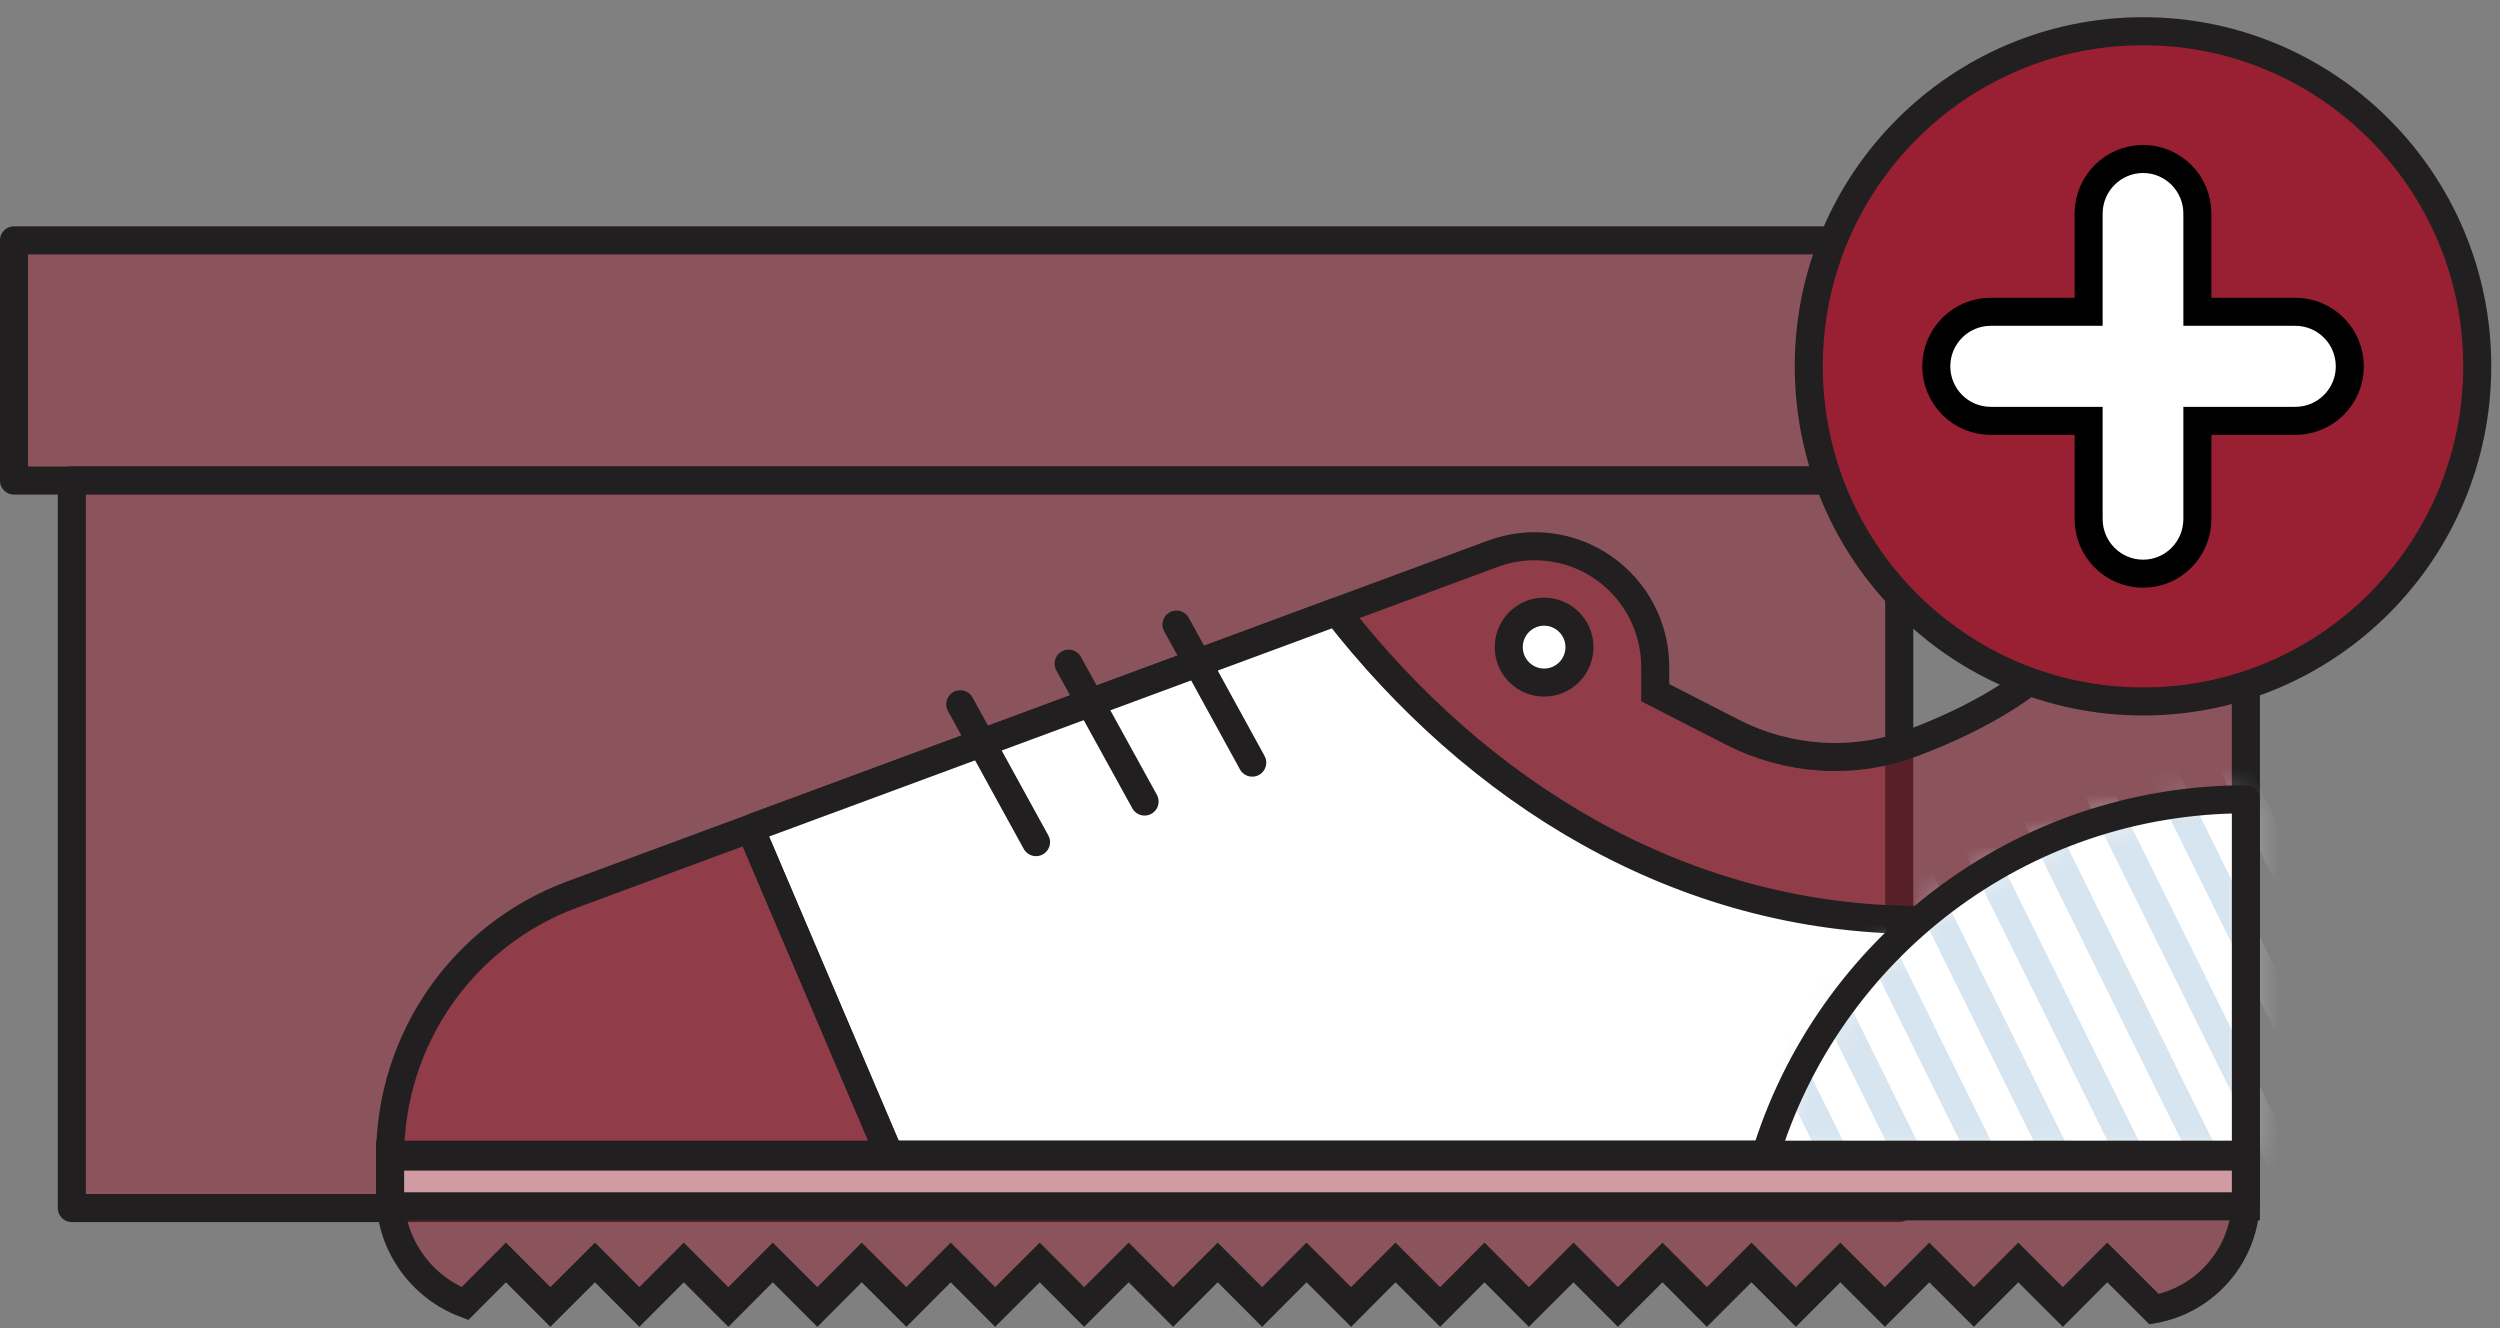 <svg width="96" height="51" viewBox="0 0 96 51" fill="none" xmlns="http://www.w3.org/2000/svg">
<rect x="0" y="0" width="96" height="51" fill="#808080" stroke="none"/>
<g clip-path="url(#clip0)">
<path fill-rule="evenodd" clip-rule="evenodd" d="M0.537 18.446H75.26V9.23H0.537V18.446Z" fill="#992032" fill-opacity="0.45"/>
<path fill-rule="evenodd" clip-rule="evenodd" d="M0.537 18.453H75.26V9.23H0.537V18.453Z" stroke="#211F1F" stroke-width="1.077" stroke-linejoin="round"/>
<path fill-rule="evenodd" clip-rule="evenodd" d="M2.758 46.389H72.931V18.446H2.758V46.389Z" fill="#992032" fill-opacity="0.45"/>
<path fill-rule="evenodd" clip-rule="evenodd" d="M2.758 46.389H72.931V18.446H2.758V46.389Z" stroke="#211F1F" stroke-width="1.077" stroke-linejoin="round"/>
<path fill-rule="evenodd" clip-rule="evenodd" d="M14.98 44.412C14.98 39.916 17.774 35.9 21.973 34.349L57.335 21.261C58.034 21.003 58.785 20.918 59.525 21.013C60.264 21.108 60.969 21.381 61.581 21.809C62.192 22.236 62.691 22.805 63.036 23.468C63.381 24.131 63.561 24.867 63.561 25.614V26.598L66.491 28.1C68.64 29.206 71.155 29.385 73.418 28.538C76.227 27.489 79.709 25.607 80.726 22.576C80.907 22.047 81.248 21.588 81.701 21.262C82.154 20.936 82.697 20.76 83.255 20.758H83.527C85.046 20.758 86.242 21.958 86.242 23.438V44.412H14.98Z" fill="#992032" fill-opacity="0.45"/>
<path fill-rule="evenodd" clip-rule="evenodd" d="M14.98 44.412C14.98 39.916 17.774 35.9 21.973 34.349L57.335 21.261C58.034 21.003 58.785 20.918 59.525 21.013C60.264 21.108 60.969 21.381 61.581 21.809C62.192 22.236 62.691 22.805 63.036 23.468C63.381 24.131 63.561 24.867 63.561 25.614V26.598L66.491 28.1C68.64 29.206 71.155 29.385 73.418 28.538C76.227 27.489 79.709 25.607 80.726 22.576C80.907 22.047 81.248 21.588 81.701 21.262C82.154 20.936 82.697 20.76 83.255 20.758H83.527C85.046 20.758 86.242 21.958 86.242 23.438V44.412H14.98V44.412Z" stroke="#211F1F" stroke-width="1.077"/>
<path fill-rule="evenodd" clip-rule="evenodd" d="M73.719 44.34V35.326C64.442 35.326 56.654 30.341 51.324 23.488L28.936 31.77V32.093L34.152 44.34H73.719Z" fill="white"/>
<path d="M51.324 23.488C56.654 30.341 64.442 35.326 73.719 35.326M73.719 44.34V35.326C64.442 35.326 56.654 30.341 51.324 23.488L28.936 31.77V32.093L34.152 44.34H73.719Z" stroke="#211F1F" stroke-width="1.077" stroke-linecap="round" stroke-linejoin="round"/>
<path fill-rule="evenodd" clip-rule="evenodd" d="M67.78 44.412H86.242V30.693C77.538 30.693 70.188 36.475 67.78 44.412Z" fill="white"/>
<mask id="mask0" mask-type="alpha" maskUnits="userSpaceOnUse" x="67" y="40" width="3" height="5">
<path d="M69.228 44.412H67.78C68.153 43.191 68.64 42.02 69.228 40.914V44.412Z" fill="white"/>
</mask>
<g mask="url(#mask0)">
<path d="M69.228 59.131L20.583 -39.271" stroke="#D7E5F0" stroke-width="1.077"/>
</g>
<mask id="mask1" mask-type="alpha" maskUnits="userSpaceOnUse" x="67" y="36" width="6" height="9">
<path d="M72.072 44.412H67.78C68.64 41.582 70.123 39.032 72.072 36.92V44.412Z" fill="white"/>
</mask>
<g mask="url(#mask1)">
<path d="M72.072 59.13L23.427 -39.271" stroke="#D7E5F0" stroke-width="1.077"/>
</g>
<mask id="mask2" mask-type="alpha" maskUnits="userSpaceOnUse" x="67" y="34" width="8" height="11">
<path d="M74.909 44.412H67.78C69.013 40.34 71.556 36.834 74.909 34.385V44.412Z" fill="white"/>
</mask>
<g mask="url(#mask2)">
<path d="M74.909 59.13L26.264 -39.271" stroke="#D7E5F0" stroke-width="1.077"/>
</g>
<mask id="mask3" mask-type="alpha" maskUnits="userSpaceOnUse" x="67" y="32" width="11" height="13">
<path d="M77.746 44.412H67.78C69.342 39.255 72.996 35.01 77.746 32.668V44.412Z" fill="white"/>
</mask>
<g mask="url(#mask3)">
<path d="M77.746 59.13L29.101 -39.271" stroke="#D7E5F0" stroke-width="1.077"/>
</g>
<mask id="mask4" mask-type="alpha" maskUnits="userSpaceOnUse" x="67" y="31" width="14" height="14">
<path d="M80.583 44.412H67.78C69.643 38.271 74.465 33.415 80.583 31.54V44.412Z" fill="white"/>
</mask>
<g mask="url(#mask4)">
<path d="M80.583 59.13L31.945 -39.271" stroke="#D7E5F0" stroke-width="1.077"/>
</g>
<mask id="mask5" mask-type="alpha" maskUnits="userSpaceOnUse" x="67" y="30" width="17" height="15">
<path d="M83.427 44.412H67.78C69.922 37.344 75.983 31.993 83.427 30.901V44.412Z" fill="white"/>
</mask>
<g mask="url(#mask5)">
<path d="M83.427 59.13L34.782 -39.271" stroke="#D7E5F0" stroke-width="1.077"/>
</g>
<mask id="mask6" mask-type="alpha" maskUnits="userSpaceOnUse" x="67" y="30" width="20" height="15">
<path d="M67.78 44.412H86.242V30.693C77.538 30.693 70.188 36.475 67.78 44.412Z" fill="white"/>
</mask>
<g mask="url(#mask6)">
<path d="M86.264 59.13L37.619 -39.271" stroke="#D7E5F0" stroke-width="1.077"/>
</g>
<mask id="mask7" mask-type="alpha" maskUnits="userSpaceOnUse" x="67" y="30" width="20" height="15">
<path d="M67.78 44.412H86.242V30.693C77.538 30.693 70.188 36.475 67.78 44.412Z" fill="white"/>
</mask>
<g mask="url(#mask7)">
<path d="M89.101 59.13L40.463 -39.271" stroke="#D7E5F0" stroke-width="1.077"/>
</g>
<mask id="mask8" mask-type="alpha" maskUnits="userSpaceOnUse" x="67" y="30" width="20" height="15">
<path d="M67.78 44.412H86.242V30.693C77.538 30.693 70.188 36.475 67.78 44.412Z" fill="white"/>
</mask>
<g mask="url(#mask8)">
<path d="M91.945 59.13L43.3 -39.271" stroke="#D7E5F0" stroke-width="1.077"/>
</g>
<mask id="mask9" mask-type="alpha" maskUnits="userSpaceOnUse" x="67" y="30" width="20" height="15">
<path d="M67.78 44.412H86.242V30.693C77.538 30.693 70.188 36.475 67.78 44.412Z" fill="white"/>
</mask>
<g mask="url(#mask9)">
<path d="M94.782 59.13L46.137 -39.271" stroke="#D7E5F0" stroke-width="1.077"/>
</g>
<mask id="mask10" mask-type="alpha" maskUnits="userSpaceOnUse" x="67" y="30" width="20" height="15">
<path d="M67.78 44.412H86.242V30.693C77.538 30.693 70.188 36.475 67.78 44.412Z" fill="white"/>
</mask>
<g mask="url(#mask10)">
<path d="M97.619 59.13L48.981 -39.271" stroke="#D7E5F0" stroke-width="1.077"/>
</g>
<mask id="mask11" mask-type="alpha" maskUnits="userSpaceOnUse" x="67" y="30" width="20" height="15">
<path d="M67.78 44.412H86.242V30.693C77.538 30.693 70.188 36.475 67.78 44.412Z" fill="white"/>
</mask>
<g mask="url(#mask11)">
<path d="M100.463 59.13L51.819 -39.271" stroke="#D7E5F0" stroke-width="1.077"/>
</g>
<mask id="mask12" mask-type="alpha" maskUnits="userSpaceOnUse" x="67" y="30" width="20" height="15">
<path d="M67.78 44.412H86.242V30.693C77.538 30.693 70.188 36.475 67.78 44.412Z" fill="white"/>
</mask>
<g mask="url(#mask12)">
<path d="M103.3 59.13L54.656 -39.271" stroke="#D7E5F0" stroke-width="1.077"/>
</g>
<mask id="mask13" mask-type="alpha" maskUnits="userSpaceOnUse" x="67" y="30" width="20" height="15">
<path d="M67.78 44.412H86.242V30.693C77.538 30.693 70.188 36.475 67.78 44.412Z" fill="white"/>
</mask>
<g mask="url(#mask13)">
<path d="M106.137 59.13L57.5 -39.271" stroke="#D7E5F0" stroke-width="1.077"/>
</g>
<mask id="mask14" mask-type="alpha" maskUnits="userSpaceOnUse" x="67" y="30" width="20" height="15">
<path d="M67.78 44.412H86.242V30.693C77.538 30.693 70.188 36.475 67.78 44.412Z" fill="white"/>
</mask>
<g mask="url(#mask14)">
<path d="M108.981 59.13L60.337 -39.271" stroke="#D7E5F0" stroke-width="1.077"/>
</g>
<mask id="mask15" mask-type="alpha" maskUnits="userSpaceOnUse" x="67" y="30" width="20" height="15">
<path d="M67.78 44.412H86.242V30.693C77.538 30.693 70.188 36.475 67.78 44.412Z" fill="white"/>
</mask>
<g mask="url(#mask15)">
<path d="M111.819 59.13L63.174 -39.271" stroke="#D7E5F0" stroke-width="1.077"/>
</g>
<mask id="mask16" mask-type="alpha" maskUnits="userSpaceOnUse" x="67" y="30" width="20" height="15">
<path d="M67.78 44.412H86.242V30.693C77.538 30.693 70.188 36.475 67.78 44.412Z" fill="white"/>
</mask>
<g mask="url(#mask16)">
<path d="M114.656 59.13L66.018 -39.271" stroke="#D7E5F0" stroke-width="1.077"/>
</g>
<path d="M36.874 27.044L39.783 32.338M67.78 44.412H86.242V30.693C77.538 30.693 70.188 36.475 67.78 44.412ZM28.929 32.086L34.152 44.341L28.929 32.086ZM45.177 23.984L48.086 29.285L45.177 23.984ZM41.036 25.485L43.952 30.779L41.036 25.485Z" stroke="#211F1F" stroke-width="1.077" stroke-linecap="round" stroke-linejoin="round"/>
<path fill-rule="evenodd" clip-rule="evenodd" d="M60.652 24.853C60.651 25.122 60.571 25.384 60.422 25.608C60.272 25.831 60.06 26.005 59.812 26.108C59.564 26.21 59.292 26.237 59.029 26.184C58.766 26.131 58.524 26.002 58.334 25.812C58.145 25.622 58.016 25.379 57.963 25.116C57.91 24.852 57.937 24.578 58.039 24.33C58.142 24.081 58.315 23.869 58.538 23.719C58.761 23.569 59.023 23.489 59.291 23.488C60.043 23.488 60.652 24.099 60.652 24.853Z" fill="white"/>
<path fill-rule="evenodd" clip-rule="evenodd" d="M60.652 24.853C60.651 25.122 60.571 25.384 60.422 25.608C60.272 25.831 60.06 26.005 59.812 26.108C59.564 26.21 59.292 26.237 59.029 26.184C58.766 26.131 58.524 26.002 58.334 25.812C58.145 25.622 58.016 25.379 57.963 25.116C57.91 24.852 57.937 24.578 58.039 24.33C58.142 24.081 58.315 23.869 58.538 23.719C58.761 23.569 59.023 23.489 59.291 23.488C60.043 23.488 60.652 24.099 60.652 24.853Z" stroke="#211F1F" stroke-width="1.077" stroke-linecap="round" stroke-linejoin="round"/>
<path fill-rule="evenodd" clip-rule="evenodd" d="M14.98 44.34V45.892C14.98 47.796 16.177 49.419 17.853 50.058L19.429 48.478L21.134 50.188L22.847 48.478L24.552 50.188L26.257 48.478L27.969 50.188L29.674 48.478L31.386 50.188L33.091 48.478L34.804 50.188L36.509 48.478L38.214 50.188L39.926 48.478L41.631 50.188L43.343 48.478L45.048 50.188L46.761 48.478L48.466 50.188L50.171 48.478L51.883 50.188L53.588 48.478L55.3 50.188L57.005 48.478L58.71 50.188L60.423 48.478L62.128 50.188L63.84 48.478L65.545 50.188L67.257 48.478L68.962 50.188L70.668 48.478L72.38 50.188L74.085 48.478L75.797 50.188L77.502 48.478L79.214 50.188L80.919 48.478L82.718 50.274C84.724 49.907 86.242 48.148 86.242 46.029V44.34H14.98Z" fill="#992032" fill-opacity="0.45"/>
<path fill-rule="evenodd" clip-rule="evenodd" d="M14.98 44.34V45.892C14.98 47.796 16.177 49.419 17.853 50.058L19.429 48.478L21.134 50.188L22.847 48.478L24.552 50.188L26.257 48.478L27.969 50.188L29.674 48.478L31.386 50.188L33.091 48.478L34.804 50.188L36.509 48.478L38.214 50.188L39.926 48.478L41.631 50.188L43.343 48.478L45.048 50.188L46.761 48.478L48.466 50.188L50.171 48.478L51.883 50.188L53.588 48.478L55.3 50.188L57.005 48.478L58.71 50.188L60.423 48.478L62.128 50.188L63.84 48.478L65.545 50.188L67.257 48.478L68.962 50.188L70.668 48.478L72.38 50.188L74.085 48.478L75.797 50.188L77.502 48.478L79.214 50.188L80.919 48.478L82.718 50.274C84.724 49.907 86.242 48.148 86.242 46.029V44.34H14.98V44.34Z" stroke="#211F1F" stroke-width="1.077"/>
<path fill-rule="evenodd" clip-rule="evenodd" d="M14.98 46.323H86.242V44.412H14.98V46.323Z" fill="#D19BA3"/>
<path fill-rule="evenodd" clip-rule="evenodd" d="M14.98 46.323H86.242V44.412H14.98V46.323Z" stroke="#211F1F" stroke-width="1.077"/>
<path fill-rule="evenodd" clip-rule="evenodd" d="M95.126 14.064C95.126 21.175 89.38 26.936 82.295 26.936C75.202 26.936 69.457 21.175 69.457 14.064C69.457 6.96 75.202 1.199 82.295 1.199C89.38 1.199 95.126 6.96 95.126 14.064Z" fill="#992032"/>
<path fill-rule="evenodd" clip-rule="evenodd" d="M95.126 14.064C95.126 21.175 89.38 26.936 82.295 26.936C75.202 26.936 69.457 21.175 69.457 14.064C69.457 6.96 75.202 1.199 82.295 1.199C89.38 1.199 95.126 6.96 95.126 14.064Z" stroke="#211F1F" stroke-width="1.077" stroke-linecap="round" stroke-linejoin="round"/>
<path fill-rule="evenodd" clip-rule="evenodd" d="M88.141 11.973H84.38V8.202C84.38 7.046 83.448 6.105 82.295 6.105C81.141 6.105 80.203 7.046 80.203 8.202V11.973H76.442C75.888 11.973 75.357 12.194 74.965 12.587C74.573 12.979 74.353 13.512 74.353 14.067C74.353 14.623 74.573 15.155 74.965 15.548C75.357 15.941 75.888 16.161 76.442 16.161H80.203V19.932C80.203 21.089 81.141 22.03 82.295 22.03C83.448 22.03 84.38 21.089 84.38 19.932V16.161H88.141C89.294 16.161 90.233 15.227 90.233 14.071C90.233 12.907 89.294 11.973 88.141 11.973Z" fill="white"/>
<path fill-rule="evenodd" clip-rule="evenodd" d="M88.141 11.973H84.38V8.202C84.38 7.046 83.448 6.105 82.295 6.105C81.141 6.105 80.203 7.046 80.203 8.202V11.973H76.442C75.888 11.973 75.357 12.194 74.965 12.587C74.573 12.979 74.353 13.512 74.353 14.067C74.353 14.623 74.573 15.155 74.965 15.548C75.357 15.941 75.888 16.161 76.442 16.161H80.203V19.932C80.203 21.089 81.141 22.03 82.295 22.03C83.448 22.03 84.38 21.089 84.38 19.932V16.161H88.141C89.294 16.161 90.233 15.227 90.233 14.071C90.233 12.907 89.294 11.973 88.141 11.973V11.973Z" stroke="black" stroke-width="1.077"/>
</g>
<defs>
<clipPath id="clip0">
<rect width="96" height="51" fill="white"/>
</clipPath>
</defs>
</svg>
